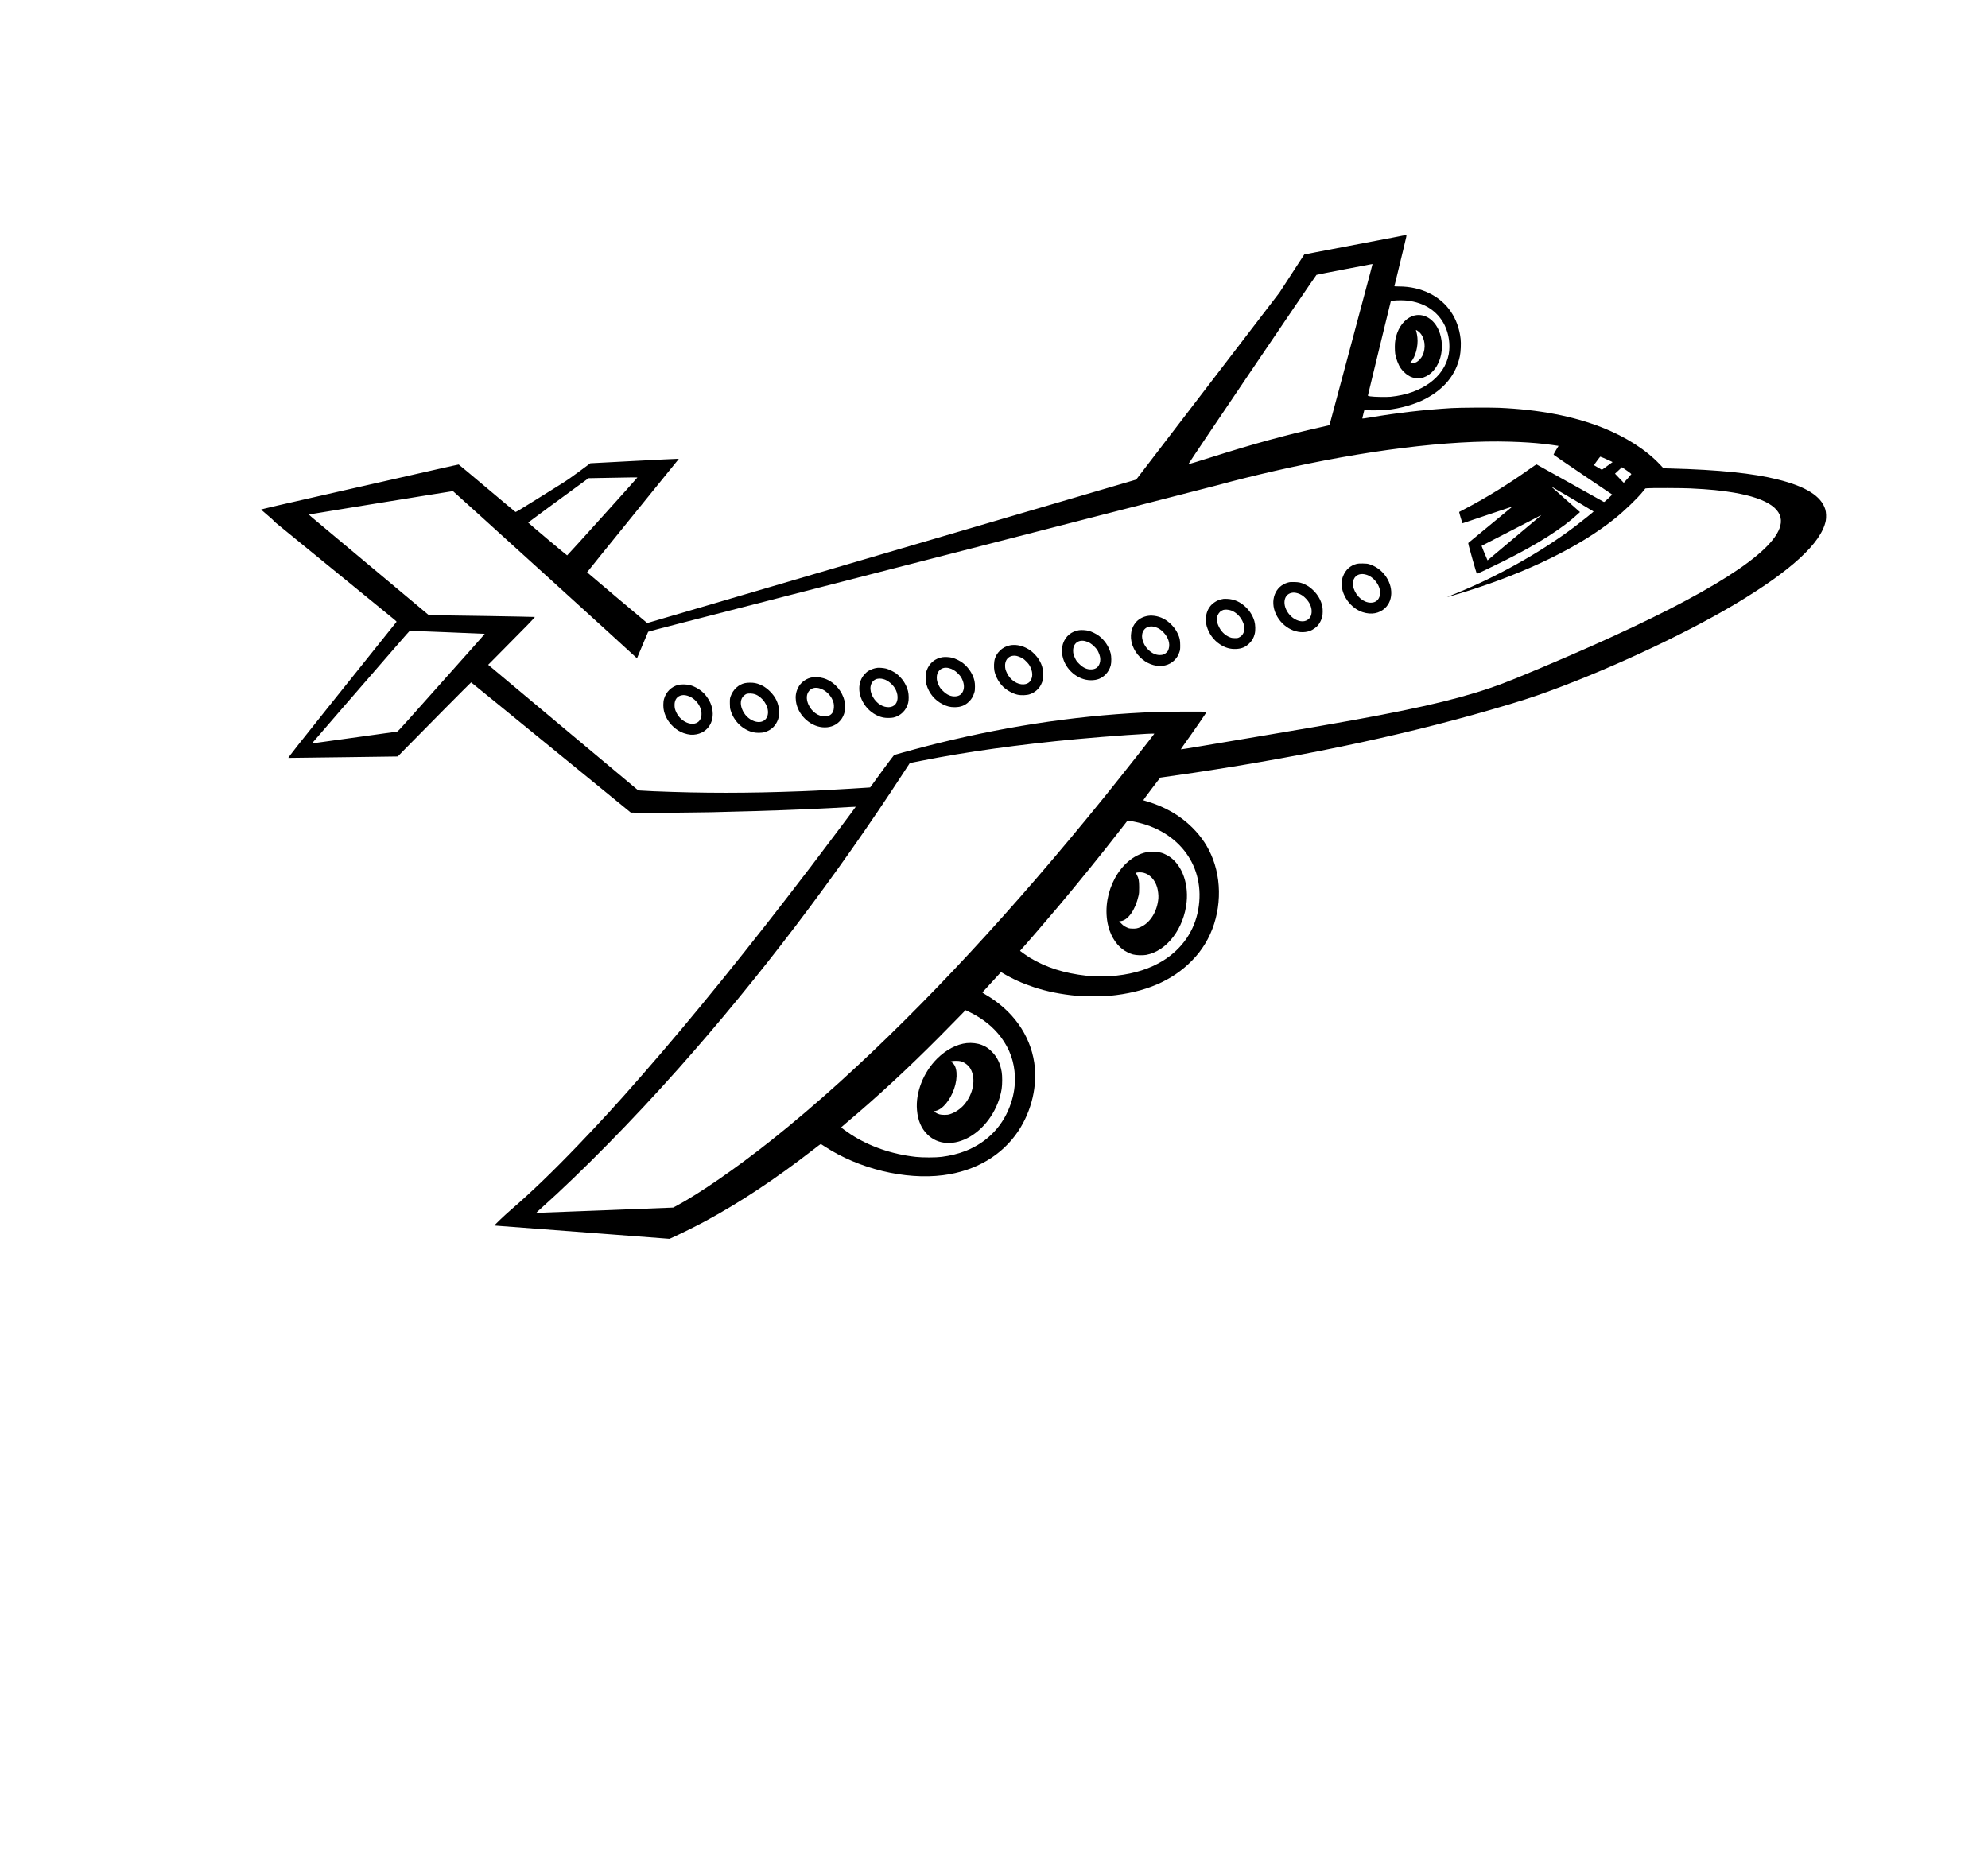 <?xml version="1.0" standalone="no"?>
<!DOCTYPE svg PUBLIC "-//W3C//DTD SVG 20010904//EN"
 "http://www.w3.org/TR/2001/REC-SVG-20010904/DTD/svg10.dtd">
<svg version="1.0" xmlns="http://www.w3.org/2000/svg"
 width="6634pt" height="6258pt" viewBox="0 0 6634 6258"
 preserveAspectRatio="xMidYMid meet">

<g transform="translate(0,6258) scale(0.1,-0.1)"
fill="#000000" stroke="none">
<path d="M46899 54736 c-2 -2 -186 -39 -409 -81 -460 -87 -1989 -379 -2575
-491 -214 -41 -391 -76 -392 -78 -2 -1 -188 -288 -415 -637 l-413 -635 -1272
-1660 c-699 -912 -1775 -2316 -2390 -3119 l-1118 -1460 -6715 -1970 c-3693
-1084 -7364 -2161 -8158 -2394 l-1443 -423 -29 23 c-90 71 -1979 1665 -1979
1670 -1 4 688 856 1530 1895 l1531 1889 -43 3 c-24 1 -689 -31 -1477 -73
l-1433 -75 -362 -269 c-244 -181 -437 -315 -592 -411 -126 -79 -521 -325 -878
-548 -519 -325 -651 -403 -666 -396 -10 5 -438 362 -950 794 -512 432 -937
786 -944 788 -6 1 -318 -67 -692 -152 -374 -85 -1858 -422 -3297 -748 -2072
-469 -2614 -595 -2606 -605 6 -7 102 -90 214 -185 112 -94 204 -177 204 -183
0 -7 44 -49 98 -92 609 -497 3876 -3164 3935 -3212 68 -56 76 -66 64 -80 -8
-9 -294 -367 -638 -796 -343 -429 -1078 -1347 -1633 -2040 -920 -1149 -1346
-1690 -1335 -1698 2 -2 825 9 1828 23 l1824 25 241 247 c596 610 2201 2228
2208 2226 8 -3 1395 -1134 4751 -3874 l577 -471 405 -8 c222 -4 518 -4 657 -1
139 3 548 8 908 11 360 3 698 7 750 10 52 3 307 10 565 15 1019 22 2540 77
3325 120 709 40 894 49 897 47 4 -5 -1004 -1349 -1502 -2002 -2089 -2738
-3926 -5008 -5660 -6990 -798 -913 -1351 -1517 -2121 -2320 -845 -880 -1557
-1564 -2224 -2139 -222 -191 -566 -520 -548 -524 13 -2 334 -27 4042 -307
l1799 -137 171 78 c234 107 758 368 1000 499 1178 634 2358 1416 3631 2404
131 102 242 185 246 184 4 -1 65 -40 135 -86 1133 -742 2682 -1117 3944 -956
1085 138 1972 660 2515 1479 444 671 642 1521 529 2275 -140 935 -721 1748
-1627 2275 -59 34 -106 66 -105 70 2 4 142 158 313 343 l309 337 36 -21 c347
-207 671 -354 1065 -484 431 -143 887 -235 1430 -287 179 -17 906 -17 1090 0
1184 112 2086 496 2746 1169 182 185 314 355 444 568 503 826 604 1925 262
2825 -154 405 -373 738 -691 1055 -401 399 -910 693 -1506 870 -69 20 -126 38
-128 40 -6 6 559 755 570 755 18 0 757 107 1148 166 3917 591 7380 1341 10445
2264 458 138 725 223 991 316 2111 735 4810 1980 6583 3036 1877 1119 2887
2046 3037 2787 22 113 15 287 -16 386 -137 440 -647 760 -1585 994 -833 208
-1952 323 -3576 367 l-237 6 -121 129 c-465 491 -1134 919 -1926 1232 -965
381 -2108 600 -3440 658 -306 13 -1313 7 -1590 -10 -927 -57 -1795 -157 -2722
-314 -152 -26 -253 -39 -253 -32 1 5 16 71 34 145 l34 134 83 -4 c151 -9 552
-3 664 9 469 51 945 188 1295 373 633 334 1018 810 1146 1421 31 150 43 427
25 582 -78 680 -441 1217 -1021 1508 -313 158 -661 237 -1039 237 -118 0 -152
3 -149 13 3 6 42 167 88 357 45 190 138 571 205 848 118 485 121 502 100 502
-12 0 -24 -2 -26 -4z m-1099 -973 c0 -5 -31 -125 -69 -268 -39 -143 -361
-1349 -716 -2680 -356 -1331 -648 -2421 -650 -2423 -1 -2 -130 -32 -286 -67
-1187 -266 -2240 -555 -3629 -995 -488 -155 -779 -242 -792 -238 -14 5 4247
6301 4274 6315 13 6 435 90 938 186 1054 201 930 179 930 170z m1148 -1214
c586 -63 1029 -354 1262 -827 141 -286 192 -656 134 -966 -145 -763 -894
-1311 -1938 -1417 -142 -14 -561 -6 -681 14 -71 11 -80 15 -77 32 2 11 71 297
153 635 82 338 253 1043 380 1565 127 523 232 951 233 952 1 1 42 6 91 11 128
13 329 14 443 1z m3432 -4709 c454 -13 800 -36 1150 -75 141 -16 406 -52 452
-61 l27 -5 -85 -141 c-47 -77 -83 -146 -81 -152 3 -7 444 -309 982 -672 l976
-659 -132 -127 c-119 -115 -134 -126 -153 -116 -11 6 -518 289 -1126 629 -608
339 -1110 619 -1116 621 -6 2 -109 -67 -230 -153 -697 -498 -1439 -956 -2134
-1319 -118 -61 -216 -113 -218 -115 -6 -6 106 -380 114 -378 12 2 643 215
1209 407 253 86 453 150 445 143 -8 -8 -337 -279 -730 -602 -393 -323 -721
-594 -729 -601 -13 -11 6 -85 130 -524 79 -280 147 -510 151 -510 18 0 538
247 898 426 1125 562 1953 1087 2470 1567 l74 68 -25 23 c-13 13 -222 198
-464 411 -504 444 -497 438 -435 401 459 -267 1379 -812 1379 -816 -1 -12
-400 -332 -648 -519 -1129 -851 -2622 -1685 -4008 -2239 -133 -53 -240 -98
-239 -100 4 -3 327 92 606 179 2081 650 3825 1503 4995 2442 323 260 758 677
935 899 l85 106 75 8 c116 12 1156 8 1425 -5 652 -32 1029 -69 1454 -141 1156
-198 1685 -576 1551 -1106 -231 -909 -2355 -2261 -6325 -4024 -989 -440 -2427
-1046 -2926 -1234 -1193 -449 -2542 -781 -4989 -1225 -797 -145 -1633 -289
-3280 -566 -575 -97 -1366 -230 -1758 -296 -393 -66 -718 -119 -723 -117 -6 2
27 55 72 118 367 512 793 1129 785 1137 -10 10 -1345 6 -1661 -6 -2412 -89
-4785 -427 -7274 -1037 -427 -104 -1212 -315 -1493 -400 -13 -4 -525 -695
-767 -1035 l-34 -47 -81 -6 c-182 -14 -916 -57 -1281 -76 -214 -11 -424 -22
-465 -25 -41 -3 -253 -12 -470 -20 -1817 -68 -3271 -68 -4930 0 -212 9 -414
20 -450 24 l-65 7 -2425 2029 c-1334 1116 -2460 2059 -2502 2095 l-78 65 288
290 c1068 1075 1285 1299 1266 1306 -15 6 -3176 60 -3461 59 l-72 0 -1388
1162 c-1470 1231 -2286 1913 -2495 2087 -99 82 -123 108 -110 113 9 4 717 120
1572 258 855 139 1927 312 2382 386 455 74 835 134 843 134 12 0 5879 -5330
6100 -5541 l41 -39 183 439 c101 241 186 443 190 448 3 6 463 127 1021 270
12513 3214 17842 4584 18005 4628 505 140 1232 321 1885 470 3014 687 5800
1034 7840 975z m3116 -536 c49 -20 140 -60 203 -90 l114 -54 -74 -53 c-41 -29
-120 -88 -177 -130 -57 -43 -107 -76 -110 -73 -21 11 -258 149 -261 152 -4 4
202 284 210 284 3 0 45 -16 95 -36z m827 -452 c64 -47 117 -89 117 -93 0 -4
-57 -71 -127 -150 l-127 -142 -147 153 -146 153 116 107 115 108 41 -26 c22
-13 93 -63 158 -110z m-33053 -207 c0 -13 -2333 -2600 -2344 -2599 -15 1
-1301 1084 -1301 1095 0 6 1232 913 1930 1419 l84 62 653 12 c771 15 978 18
978 11z m30150 -1269 c-8 -8 -412 -347 -898 -755 l-882 -741 -23 53 c-64 145
-179 428 -176 431 2 1 101 52 219 113 118 61 420 216 670 345 250 129 590 304
755 388 165 84 309 159 320 167 25 17 33 17 15 -1z m-36492 -3895 c684 -27
1245 -51 1248 -53 4 -5 -440 -504 -2534 -2850 -306 -343 -369 -408 -395 -413
-18 -3 -601 -84 -1297 -181 -696 -96 -1326 -183 -1400 -194 -74 -10 -136 -17
-138 -16 -1 2 478 556 1064 1232 587 676 1303 1501 1592 1834 516 595 601 690
612 690 3 0 564 -22 1248 -49z m23592 -3386 c0 -15 -1132 -1450 -1625 -2060
-3089 -3821 -6036 -6997 -8895 -9586 -722 -653 -1588 -1390 -2270 -1930 -1186
-940 -2381 -1764 -3160 -2182 l-105 -56 -2284 -90 c-1257 -50 -2286 -89 -2288
-87 -2 2 79 77 179 167 1351 1210 3043 2931 4569 4649 2694 3033 5224 6361
7527 9901 l193 295 387 77 c1498 297 3231 539 5182 722 1039 97 2590 205 2590
180z m-668 -2936 c1512 -302 2390 -1512 2133 -2939 -126 -703 -533 -1296
-1159 -1690 -427 -269 -958 -441 -1561 -507 -202 -22 -827 -25 -1005 -5 -753
84 -1350 274 -1898 604 -63 38 -295 200 -321 224 -3 3 13 23 36 47 105 110
835 956 1244 1442 654 777 1416 1718 2009 2480 128 165 248 319 267 343 40 49
15 49 255 1z m-5466 -6369 c428 -215 760 -484 1015 -822 295 -393 449 -827
466 -1313 10 -299 -29 -575 -123 -865 -244 -759 -776 -1325 -1525 -1620 -229
-90 -514 -161 -794 -196 -198 -26 -638 -26 -865 -1 -800 88 -1556 351 -2175
755 -150 98 -317 222 -313 232 2 4 64 58 138 121 1048 881 2038 1795 3135
2896 269 270 576 582 680 691 105 110 193 201 196 201 4 1 78 -35 165 -79z"/>
<path d="M47211 52054 c-249 -54 -478 -285 -587 -589 -57 -160 -77 -278 -78
-460 0 -88 5 -192 12 -231 27 -163 104 -366 183 -481 54 -79 159 -183 238
-234 108 -71 209 -102 341 -102 92 -1 116 3 191 30 479 167 733 852 542 1457
-137 435 -486 688 -842 610z m167 -574 c175 -178 214 -515 90 -768 -40 -81
-129 -179 -197 -215 -57 -31 -149 -51 -192 -42 l-30 7 33 37 c150 166 247 525
218 811 -5 58 -19 138 -30 178 -11 39 -20 74 -20 77 0 15 85 -41 128 -85z"/>
<path d="M45279 43765 c-219 -55 -379 -200 -463 -420 -30 -77 -30 -85 -31
-245 0 -127 4 -180 17 -228 94 -337 358 -620 675 -722 282 -91 546 -44 737
132 310 283 278 819 -71 1189 -118 125 -272 223 -433 275 -74 24 -104 28 -230
30 -101 2 -162 -1 -201 -11z m335 -370 c268 -92 480 -413 436 -661 -29 -171
-139 -266 -304 -266 -243 0 -481 199 -576 482 -29 85 -25 230 7 301 70 156
239 212 437 144z"/>
<path d="M42982 43140 c-432 -116 -616 -601 -402 -1057 215 -460 730 -709
1144 -553 85 32 203 117 260 185 61 76 122 200 141 290 17 82 19 236 4 321
-36 203 -144 399 -307 556 -100 96 -170 144 -285 198 -124 58 -184 71 -342 76
-117 3 -152 1 -213 -16z m328 -360 c98 -29 182 -84 274 -181 121 -128 186
-274 186 -421 0 -152 -66 -261 -190 -311 -139 -57 -339 1 -489 139 -315 292
-300 740 26 793 59 10 109 5 193 -19z"/>
<path d="M40825 42594 c-11 -2 -45 -9 -75 -15 -129 -26 -285 -125 -366 -232
-58 -77 -86 -132 -115 -227 -34 -107 -34 -318 -1 -434 73 -254 231 -472 446
-611 176 -115 340 -161 535 -152 192 9 316 62 446 192 94 93 143 182 176 315
28 110 23 304 -11 419 -48 168 -143 326 -274 457 -183 182 -397 280 -636 289
-58 2 -114 2 -125 -1z m254 -385 c175 -60 336 -224 409 -417 22 -57 26 -84 26
-177 1 -94 -2 -117 -22 -160 -29 -63 -73 -110 -137 -143 -44 -24 -61 -27 -145
-27 -73 1 -109 6 -154 23 -185 68 -328 215 -407 414 -29 74 -33 94 -33 183 0
74 4 110 17 140 42 94 103 153 189 181 58 19 176 11 257 -17z"/>
<path d="M38315 42029 c-178 -26 -334 -113 -432 -243 -176 -232 -192 -558 -43
-856 287 -571 998 -761 1368 -366 71 77 111 144 148 251 26 74 28 92 28 230 0
172 -16 248 -82 389 -53 113 -111 196 -201 289 -173 180 -366 280 -591 307
-95 11 -110 11 -195 -1z m260 -383 c99 -36 170 -83 253 -171 160 -167 225
-373 172 -546 -18 -63 -30 -82 -74 -125 -64 -62 -122 -84 -223 -84 -131 0
-256 56 -374 167 -84 80 -133 153 -177 263 -139 347 91 617 423 496z"/>
<path d="M36005 41549 c-252 -39 -445 -199 -528 -438 -40 -112 -49 -291 -22
-422 91 -452 511 -809 950 -809 206 0 351 57 486 190 84 84 144 189 176 310
25 95 23 299 -5 402 -62 230 -201 435 -392 580 -85 65 -245 143 -341 167 -93
24 -243 33 -324 20z m210 -364 c117 -30 202 -81 300 -179 74 -74 99 -107 134
-178 58 -118 79 -225 63 -320 -29 -166 -122 -256 -278 -266 -152 -10 -284 47
-420 183 -79 78 -98 103 -137 185 -53 113 -67 165 -67 258 0 237 176 375 405
317z"/>
<path d="M33705 41044 c-126 -23 -251 -89 -339 -178 -82 -83 -127 -154 -163
-258 -35 -100 -43 -295 -19 -418 34 -164 118 -331 240 -474 121 -141 339 -274
521 -317 128 -30 317 -24 423 14 166 58 296 171 370 317 61 123 76 191 76 340
-1 252 -92 471 -275 664 -101 107 -189 172 -310 230 -170 83 -359 112 -524 80z
m227 -355 c29 -6 91 -29 138 -51 71 -34 100 -56 176 -132 75 -76 99 -108 134
-179 57 -118 78 -225 62 -319 -29 -167 -125 -257 -284 -266 -210 -12 -442 143
-552 370 -53 109 -65 157 -66 254 -1 233 165 370 392 323z"/>
<path d="M31455 40649 c-249 -38 -444 -199 -529 -438 -29 -82 -31 -93 -31
-241 0 -122 4 -170 19 -225 81 -296 279 -537 551 -670 142 -70 244 -95 391
-95 205 0 352 58 484 190 84 83 133 168 171 290 20 62 24 97 24 205 0 149 -17
231 -74 365 -70 162 -195 322 -341 432 -85 65 -245 143 -341 167 -93 24 -243
33 -324 20z m210 -364 c118 -30 202 -80 301 -179 73 -74 99 -108 133 -176 76
-155 88 -303 35 -420 -48 -106 -129 -160 -250 -168 -152 -10 -284 48 -420 183
-76 75 -98 105 -134 178 -53 110 -70 173 -70 263 0 90 21 159 65 216 77 101
200 138 340 103z"/>
<path d="M29280 40294 c-14 -2 -52 -9 -85 -15 -33 -6 -102 -31 -154 -56 -77
-37 -108 -59 -170 -122 -268 -269 -263 -718 14 -1085 142 -190 365 -335 586
-381 90 -19 266 -19 346 0 242 57 429 245 489 490 25 102 23 275 -5 389 -24
102 -88 244 -151 335 -55 83 -158 190 -239 252 -85 65 -246 143 -342 168 -76
19 -240 34 -289 25z m227 -385 c130 -43 276 -165 356 -296 112 -184 120 -410
18 -533 -102 -124 -313 -133 -500 -23 -214 126 -364 403 -330 611 35 221 221
319 456 241z"/>
<path d="M27132 39980 c-222 -30 -411 -165 -505 -360 -69 -142 -89 -279 -66
-445 61 -439 448 -820 878 -864 222 -23 422 42 566 184 75 74 125 155 161 260
39 114 46 309 15 438 -74 310 -306 591 -591 714 -148 64 -321 91 -458 73z
m197 -365 c229 -54 439 -271 491 -506 17 -78 8 -211 -18 -270 -45 -103 -134
-160 -258 -167 -229 -12 -468 159 -573 412 -74 178 -61 340 36 447 79 87 188
115 322 84z"/>
<path d="M24860 39784 c-214 -45 -399 -216 -477 -439 -26 -75 -28 -90 -27
-235 1 -139 3 -164 28 -245 106 -348 387 -625 727 -717 121 -32 304 -32 409 1
198 61 329 174 416 356 51 107 67 196 61 345 -11 255 -108 465 -306 661 -146
144 -310 236 -492 274 -87 18 -252 18 -339 -1z m334 -372 c249 -90 448 -377
434 -624 -14 -244 -218 -363 -465 -273 -182 66 -329 214 -402 407 -67 175 -48
332 52 433 31 30 71 59 97 68 63 23 205 17 284 -11z"/>
<path d="M22638 39725 c-232 -57 -412 -234 -479 -470 -32 -112 -32 -294 0
-414 51 -196 152 -364 304 -507 114 -107 223 -175 354 -220 165 -56 290 -67
431 -38 453 93 660 561 461 1039 -34 84 -111 205 -183 289 -119 138 -326 267
-503 312 -111 28 -288 32 -385 9z m302 -362 c164 -45 327 -187 409 -356 95
-194 77 -410 -41 -511 -199 -170 -582 -14 -734 299 -52 109 -63 155 -64 262 0
178 91 297 247 322 56 10 107 5 183 -16z"/>
<path d="M38251 34139 c-866 -187 -1490 -1332 -1290 -2367 70 -365 256 -687
501 -872 96 -73 234 -141 343 -171 112 -30 328 -37 447 -15 687 129 1260 882
1347 1770 67 675 -193 1299 -645 1552 -151 84 -265 114 -459 120 -125 3 -166
0 -244 -17z m-87 -685 c208 -54 377 -236 450 -486 31 -109 49 -269 41 -367
-38 -437 -266 -808 -587 -955 -103 -48 -167 -60 -291 -54 -98 4 -111 7 -193
47 -71 34 -102 57 -163 119 l-76 77 58 7 c242 30 484 376 588 838 21 91 24
130 23 295 -1 217 -16 297 -79 412 -24 44 -31 65 -22 68 58 19 175 19 251 -1z"/>
<path d="M32261 27770 c-334 -34 -695 -224 -991 -520 -458 -458 -721 -1129
-670 -1714 30 -347 141 -609 344 -812 355 -355 905 -384 1429 -75 540 319 950
941 1053 1596 23 150 23 436 0 565 -52 295 -150 496 -330 676 -110 110 -203
172 -336 223 -142 55 -331 78 -499 61z m-208 -605 c136 -35 266 -135 334 -255
187 -329 96 -836 -215 -1197 -121 -141 -303 -262 -472 -315 -61 -19 -97 -23
-190 -23 -132 1 -202 20 -299 82 l-56 36 62 13 c231 47 485 347 621 734 136
389 104 775 -74 887 l-44 28 47 12 c69 16 219 15 286 -2z"/>
</g>
</svg>
